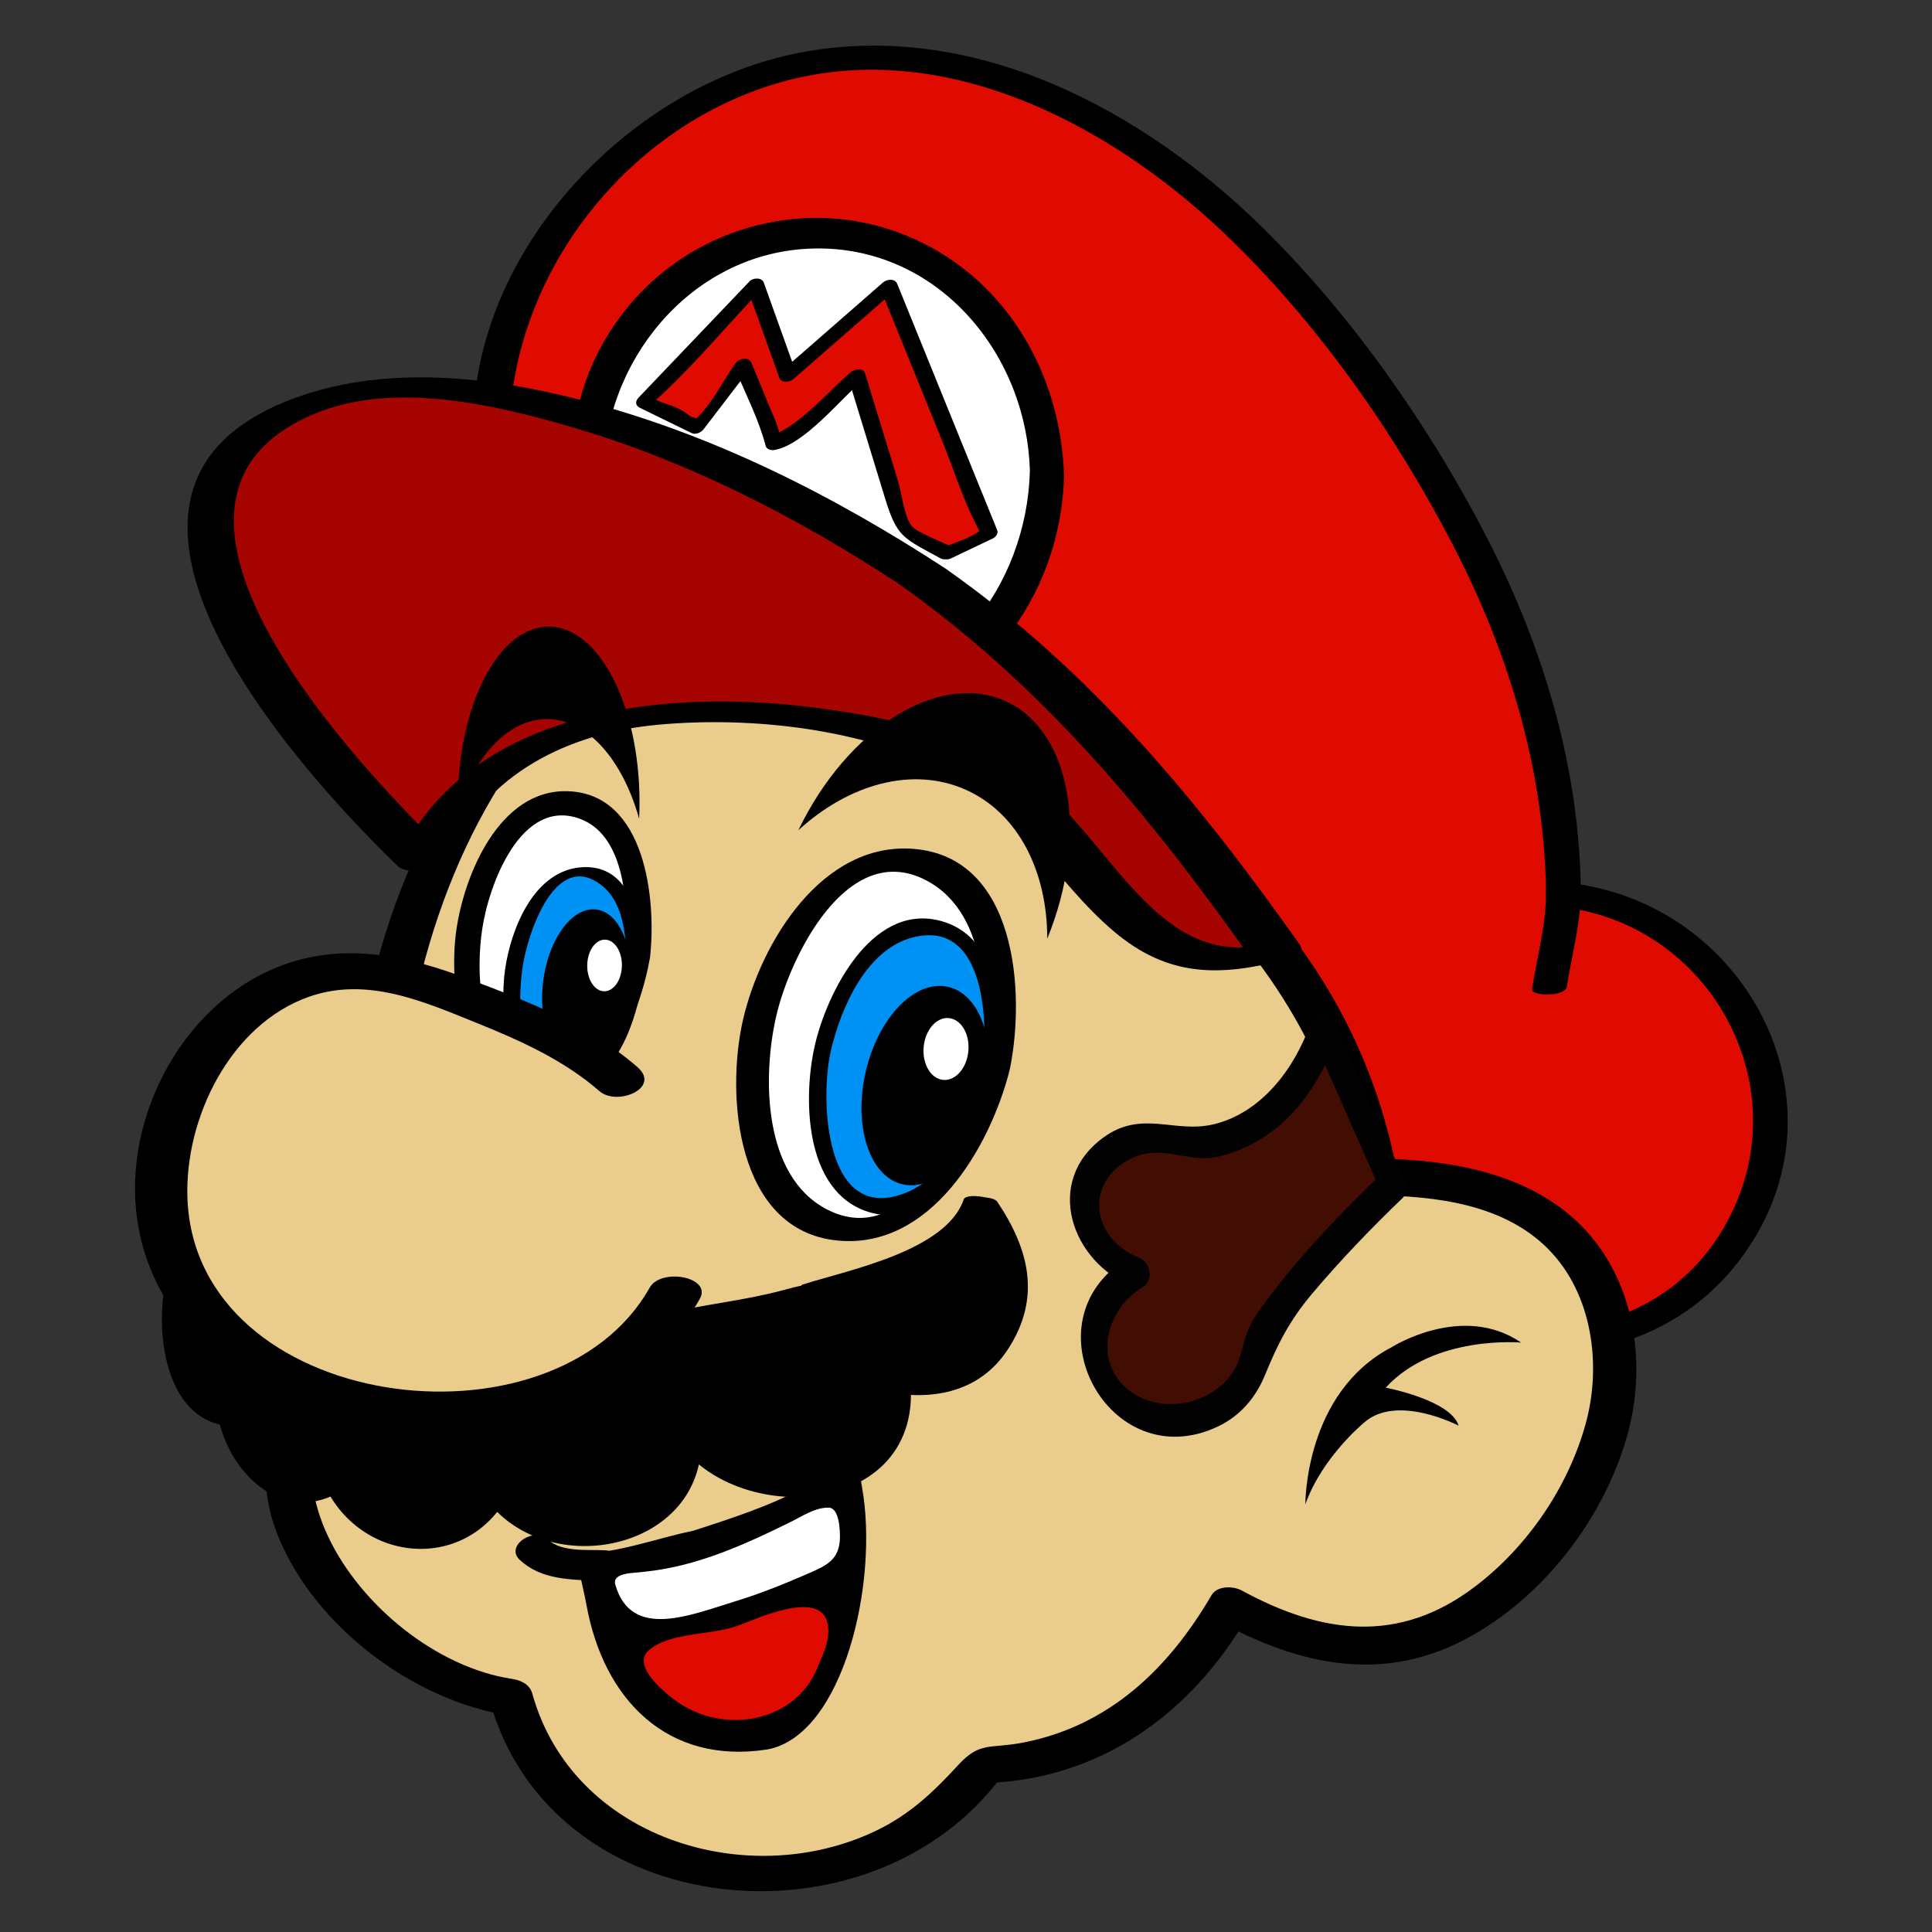 <?xml version="1.0" encoding="utf-8"?>
<!-- Generator: Adobe Illustrator 21.0.2, SVG Export Plug-In . SVG Version: 6.00 Build 0)  -->
<svg version="1.1" id="mario_x5F_head" xmlns="http://www.w3.org/2000/svg" xmlns:xlink="http://www.w3.org/1999/xlink" x="0px"
	 y="0px" width="200px" height="200px" viewBox="0 0 200 200" enable-background="new 0 0 200 200" xml:space="preserve">
<rect x="0" y="0" width="200" height="200" fill="#333333" stroke="none"/>
<g>
	<g id="hat">
		<g>
			<path fill="#E00B00" d="M161.846,92.63c0.084-15.494-6.089-33.79-18.233-50.349C119.578,4.985,87.464-1.366,68.425,13.259
				c-30.122,23.139-17.086,50.209,5.08,80.435c19.075,26.011,46.665,39.259,66.327,33.399c3.972,7.094,11.556,11.892,20.264,11.892
				c12.821,0,23.214-10.394,23.214-23.214C183.311,103.54,173.849,93.525,161.846,92.63z"/>
			<g>
				<path d="M163.646,92.474c-0.087-12.865-3.853-25.451-9.728-36.833c-5.943-11.513-13.921-22.933-23.171-32.04
					C118.26,11.308,100.745,1.992,82.778,5.456c-17.281,3.332-33.04,19.716-33.76,37.563c-0.419,10.371,3.709,20.478,8.58,29.423
					c5.973,10.969,13.332,21.802,21.791,31.012c14.757,16.068,38.276,31.154,61.026,24.805c-0.763-0.228-1.526-0.455-2.289-0.683
					c9.335,15.529,32.434,17.104,42.821,1.667c10.612-15.772-0.595-35.968-18.727-37.862c-1.971-0.206-3.12,2.249-0.748,2.497
					c15.165,1.584,24.549,17.889,17.761,31.745c-7.649,15.614-28.969,15.504-37.695,0.989c-0.457-0.76-1.495-0.905-2.289-0.683
					c-19.08,5.325-39.082-6.698-52.368-19.412c-8.649-8.277-15.68-18.234-21.973-28.375c-5.12-8.249-9.885-17.211-11.642-26.856
					c-3.339-18.337,9.091-37.139,26.872-42.572c16.966-5.184,34.462,3.898,46.541,15.385c9.61,9.138,17.756,20.748,23.826,32.509
					c5.786,11.209,9.456,23.51,9.542,36.178C160.058,94.446,163.657,94.18,163.646,92.474z"/>
			</g>
		</g>
		<g>
			<ellipse fill="#FFFFFF" cx="84.54" cy="49.042" rx="23.841" ry="24.924"/>
			<g>
				<path d="M106.612,48.763c-0.316,11.841-8.62,22.86-21.047,23.567C72.681,73.061,62.507,61.819,62.468,49.32
					c-0.037-11.828,8.888-22.884,21.047-23.567C96.62,25.018,106.278,36.275,106.612,48.763c0.053,1.982,3.594,2.667,3.538,0.558
					c-0.29-10.859-6.279-20.977-16.631-25.057c-9.874-3.891-21.25-0.944-28.151,7.069C50.075,49.09,64.853,79.329,88.865,75.214
					c12.604-2.16,20.953-13.461,21.285-25.894C110.202,47.328,106.668,46.64,106.612,48.763z"/>
			</g>
		</g>
		<g>
			<g>
				<path d="M160.04,92.278c0.037,3.447-0.921,6.733-1.445,10.114c-0.116,0.749,3.434,0.825,3.603-0.261
					c0.524-3.381,1.482-6.667,1.445-10.114C163.633,91.116,160.029,91.275,160.04,92.278L160.04,92.278z"/>
			</g>
		</g>
		<g>
			<path fill="#E00B00" d="M98.03,57.254l4.348-2.076L92.02,29.658l-10.486,9.158l-3.325-9.28l-11.49,12.039l5.352,2.614l4.859-6.35
				c0,0,3.197,7.693,3.197,8.059c0,0.366,8.568-6.96,8.568-6.96l4.86,15.874L98.03,57.254z"/>
			<g>
				<path d="M98.454,57.803c1.449-0.692,2.899-1.384,4.348-2.076c0.261-0.125,0.564-0.507,0.438-0.819
					c-3.453-8.507-6.905-17.014-10.358-25.52c-0.238-0.587-1.067-0.502-1.471-0.149c-3.495,3.053-6.991,6.105-10.486,9.158
					c0.49,0.05,0.981,0.099,1.471,0.149c-1.108-3.093-2.217-6.187-3.325-9.28c-0.204-0.57-1.108-0.529-1.471-0.149
					c-3.83,4.013-7.66,8.026-11.49,12.039c-0.369,0.387-0.361,0.82,0.143,1.066c1.784,0.871,3.568,1.742,5.352,2.614
					c0.397,0.194,0.974-0.063,1.218-0.383c1.62-2.117,3.239-4.233,4.859-6.35c-0.538,0.002-1.076,0.004-1.614,0.007
					c1.088,2.621,2.484,5.308,3.197,8.059c0.085,0.329,0.53,0.465,0.827,0.422c3.065-0.437,6.911-5.268,9.211-7.234
					c-0.49-0.05-0.981-0.099-1.471-0.149c1.269,4.146,2.538,8.292,3.808,12.438c1.223,3.996,1.882,4.057,5.747,6.166
					c0.732,0.4,2.18-0.628,1.284-1.117c-1.079-0.589-3.723-1.546-4.278-2.228c-0.805-0.989-1.046-3.417-1.413-4.616
					c-1.141-3.728-2.283-7.456-3.424-11.183c-0.19-0.619-1.098-0.467-1.471-0.149c-2.281,1.949-4.906,5.082-7.615,6.327
					c-0.049,0.023,0.546,1.212,0.086-0.458c-0.232-0.84-0.658-1.668-0.982-2.473c-0.585-1.452-1.182-2.9-1.783-4.347
					c-0.276-0.664-1.251-0.467-1.614,0.007c-1.25,1.634-2.99,5.273-4.764,6.225c1.485-0.798,0.648-0.17-0.265-0.935
					c-0.514-0.432-1.536-0.871-2.155-1.052c-0.454-0.133-1.275-0.449-1.626-0.794c0.662,0.652-0.425,1.256,0.416,0.498
					c3.922-3.537,7.385-7.738,11.034-11.561c-0.49-0.05-0.981-0.099-1.471-0.149c1.108,3.093,2.217,6.187,3.325,9.28
					c0.215,0.601,1.083,0.488,1.471,0.149c3.495-3.053,6.991-6.105,10.486-9.158c-0.49-0.05-0.981-0.099-1.471-0.149
					c2.154,5.306,4.307,10.613,6.461,15.919c1.119,2.758,2.044,5.748,3.407,8.395c0.69,1.34,0.228,0.866,0.494,0.594
					c-0.795,0.813-2.861,1.366-3.915,1.869C96.535,57.216,97.539,58.239,98.454,57.803z"/>
			</g>
		</g>
	</g>
	<g id="face_1_">
		<path fill="#EACD8C" d="M142.438,121.836C141.97,121.836,142.901,121.813,142.438,121.836
			c-5.16-29.207-25.569-35.228-53.155-64.75c-27.956,0-50.618,28.142-50.618,62.857c0,6.351,0.761,12.48,2.172,18.259
			c-5.065,1.869-8.951,5.34-10.551,10.061c-3.377,9.967,6.603,22.371,19.955,26.896c1.521,0.516,1.15,0.253,2.662,0.541
			c2.665,10.817,13.174,18.311,26.099,18.311c9.765,0,18.128-4.394,22.877-11.318c5.487,0.054,11.351-2.135,16.616-5.78
			c3.875-2.682,6.722-7.054,8.807-10.699c3.917,2.199,8.949,4.472,13.761,4.472c13.761-0.344,25.458-15.825,26.145-27.866
			C167.208,127.859,157.4,121.836,142.438,121.836z"/>
		<g>
			<path d="M142.555,119.936c-0.035-0.002-0.07-0.003-0.105-0.005c-0.078,1.267-0.156,2.534-0.234,3.801
				c0.069-0.002,0.138-0.003,0.207-0.005c-0.123-1.257-0.246-2.513-0.369-3.77c-0.034,0.003-0.068,0.007-0.101,0.01
				c0.897,0.499,1.794,0.999,2.69,1.498c-2.186-11.651-7.469-21.533-15.642-30.078c-10.015-10.471-21.775-19.164-32.058-29.381
				c-2.061-2.048-4.429-5.854-7.245-6.767c-2.145-0.695-6.136,0.254-8.271,0.64c-5.381,0.974-10.533,2.97-15.233,5.752
				c-10.632,6.293-18.597,16.407-23.526,27.632c-6.787,15.457-7.819,32.954-4.034,49.311c0.389-0.694,0.778-1.388,1.168-2.082
				c-9.386,3.814-15.033,12.736-10.968,22.635c3.828,9.32,14.07,16.988,23.953,18.475c-0.696-0.51-1.391-1.019-2.087-1.529
				c6.432,23.189,39.635,26.111,53.067,7.7c-0.668,0.274-1.336,0.548-2.004,0.822c12.08-0.323,21.48-7.121,27.426-17.3
				c-1.042,0.164-2.083,0.328-3.125,0.492c8.62,4.695,17.387,6.579,26.304,1.537c7.642-4.321,13.656-12.205,16.057-20.63
				c2.026-7.109,0.976-15.469-4.084-21.122C158.901,121.495,150.312,120.035,142.555,119.936c-2.831-0.036-3.099,3.764-0.234,3.801
				c6.257,0.08,13.333,0.885,17.968,5.582c4.575,4.635,5.535,12.028,3.851,18.097c-1.825,6.575-6.05,12.749-11.493,16.864
				c-7.826,5.917-15.762,4.91-24.108,0.365c-0.879-0.478-2.537-0.514-3.125,0.492c-4.425,7.575-10.544,13.507-19.468,15.248
				c-3.531,0.689-4.483-0.148-6.779,2.361c-2.561,2.799-5.064,5.15-8.545,6.804c-13.341,6.339-31.378,0.698-35.516-14.22
				c-0.27-0.972-1.175-1.392-2.087-1.529c-15.619-2.349-31.458-25.632-11.146-33.887c0.827-0.336,1.374-1.191,1.168-2.082
				c-6.784-29.318,4.599-70.853,38.16-77.978c1.537-0.326,3.269-0.749,4.847-0.73c2.924,0.037,3.526,1.313,5.577,3.4
				c3.293,3.35,6.69,6.595,10.159,9.761c5.761,5.258,11.769,10.235,17.536,15.485c10.605,9.654,18.225,20.103,20.915,34.438
				c0.223,1.188,1.678,1.601,2.69,1.498c0.034-0.003,0.068-0.007,0.101-0.01c2.503-0.255,2.076-3.831-0.369-3.77
				c-0.069,0.002-0.138,0.003-0.207,0.005c-2.791,0.07-3.134,3.659-0.234,3.801c0.035,0.002,0.07,0.003,0.105,0.005
				C145.162,123.876,145.41,120.076,142.555,119.936z"/>
		</g>
	</g>
	<g id="eye">
		<g>
			<path fill="#FFFFFF" d="M65.951,99.172c-1.159,8.059-5.988,13.945-10.787,13.145c-4.798-0.799-7.749-7.981-6.591-16.04
				c1.159-8.059,5.988-13.945,10.787-13.145C64.159,83.931,67.109,91.113,65.951,99.172z"/>
			<g>
				<path d="M64.61,99.238c-0.737,4.169-4.81,15.618-11.125,10.99c-3.963-2.905-4.214-9.646-3.572-14.017
					c0.677-4.612,4.011-13.676,10.097-11.458C65.136,86.621,65.088,94.937,64.61,99.238c-0.174,1.563,2.518,1.338,2.681-0.132
					c0.66-5.943-0.433-16.939-8.512-17.2c-7.102-0.229-10.747,8.707-11.547,14.437c-0.819,5.86,0.422,16.379,8.032,17.164
					c7.486,0.772,11.006-8.629,12.027-14.401C67.562,97.574,64.865,97.794,64.61,99.238z"/>
			</g>
		</g>
		<g>
			<path fill="#0091F4" d="M65.515,102.298c-0.879,6.118-4.357,10.616-7.769,10.048c-3.411-0.567-5.463-5.988-4.584-12.105
				c0.879-6.118,4.357-10.617,7.768-10.049C64.342,90.76,66.394,96.18,65.515,102.298z"/>
			<g>
				<path d="M64.643,102.375c-0.608,3.337-3.392,12.468-8.339,8.438c-2.769-2.256-2.654-7.58-2.206-10.69
					c0.487-3.382,3.388-12.38,8.276-8.398c2.812,2.291,2.588,7.592,2.255,10.749c-0.039,0.372,1.71,0.231,1.771-0.352
					c0.435-4.121-0.003-12.63-6.044-12.353c-5.076,0.233-7.47,6.405-8.073,10.599c-0.593,4.129,0.041,12.558,5.928,12.405
					c5.207-0.135,7.414-6.376,8.176-10.553C66.487,101.675,64.73,101.894,64.643,102.375z"/>
			</g>
		</g>
		<path d="M65.138,102.807c-0.627,4.364-3.123,7.57-5.575,7.162c-2.451-0.408-3.93-4.277-3.303-8.64
			c0.628-4.364,3.124-7.57,5.575-7.162C64.287,94.575,65.765,98.443,65.138,102.807z"/>
		
			<ellipse transform="matrix(0.017 -1 1 0.017 -38.411 160.803)" fill="#FFFFFF" cx="62.558" cy="99.932" rx="2.672" ry="1.795"/>
	</g>
	<g id="eye_1_">
		<g>
			
				<ellipse transform="matrix(0.225 -0.974 0.974 0.225 -35.097 172.167)" fill="#FFFFFF" cx="90.719" cy="108.154" rx="19.379" ry="12.419"/>
			<g>
				<path d="M101.16,110.982c-1.565,6.049-7.236,18.512-15.554,14.215c-6.668-3.445-6.674-13.808-5.258-19.979
					c1.404-6.122,7.321-18.325,15.484-14.108c6.833,3.53,6.533,13.875,5.254,20.187c-0.308,1.521,3.177,0.736,3.466-0.689
					c1.599-7.887,0.692-21.877-9.968-22.732c-9.508-0.763-15.825,9.73-17.661,17.666c-1.815,7.845-0.716,21.814,9.729,22.873
					c9.646,0.978,15.787-9.611,17.826-17.491C104.956,109.075,101.511,109.623,101.16,110.982z"/>
			</g>
		</g>
		<g>
			
				<ellipse transform="matrix(0.225 -0.974 0.974 0.225 -34.986 176.871)" fill="#0091F4" cx="93.731" cy="110.437" rx="14.71" ry="8.796"/>
			<g>
				<path d="M101.528,112.015c-1.131,4.259-3.282,9.639-7.718,11.443c-8.5,3.456-8.934-9.745-7.812-14.634
					c1.005-4.376,3.635-10.545,8.511-11.787c8.056-2.051,7.892,10.479,6.974,15.184c-0.193,0.989,1.417,1.52,1.637,0.396
					c1.068-5.472,1.154-15.69-6.001-17.351c-6.981-1.62-11.509,7.544-12.753,12.887c-1.257,5.398-1.143,15.184,5.49,17.289
					c7.206,2.287,11.787-7.224,13.22-12.619C103.325,111.881,101.81,110.954,101.528,112.015z"/>
			</g>
		</g>
		<ellipse transform="matrix(0.225 -0.974 0.974 0.225 -35.242 180.458)" cx="95.859" cy="112.39" rx="10.492" ry="6.345"/>
		
			<ellipse transform="matrix(0.089 -0.996 0.996 0.089 -18.977 196.494)" fill="#FFFFFF" cx="97.961" cy="108.624" rx="3.212" ry="2.323"/>
	</g>
	<g>
		<path fill="#420E04" d="M144.141,122.731l-7.104-16.135c-2.698,8.87-10.324,12.087-13.408,11.65
			c-1.046-0.445-2.215-0.695-3.449-0.695c-4.458,0-8.072,3.252-8.072,7.262c0,3.199,2.3,5.912,5.492,6.88
			c-2.737,1.352-4.608,4.066-4.608,7.195c0,4.477,3.827,8.108,8.549,8.108c4.573,0,8.309-3.406,8.539-7.689
			C132.631,133.75,144.141,122.731,144.141,122.731z"/>
		<g>
			<path fill="#020202" d="M145.354,122.135c-2.368-5.378-4.736-10.756-7.104-16.135c-0.542-1.232-2.139-1.377-2.596-0.054
				c-1.581,4.569-4.993,9.198-9.946,10.423c-4.112,1.017-7.466-1.532-11.472,1.375c-6.272,4.552-3.33,12.923,3.032,15.441
				c-0.137-1.002-0.275-2.004-0.412-3.007c-10.892,6.437-2.063,22.881,9.247,17.48c2.272-1.085,3.877-2.958,4.824-5.258
				c1.376-3.347,2.569-5.717,4.973-8.559c2.904-3.433,6.04-6.693,9.282-9.809c1.241-1.193-0.716-3.915-2.079-2.604
				c-4.071,3.913-8.077,8.032-11.485,12.54c-0.775,1.024-1.622,2.075-2.202,3.222c-0.757,1.497-0.806,3.216-1.67,4.657
				c-1.904,3.177-6.515,4.442-9.8,2.75c-4.994-2.573-3.899-8.851,0.399-11.391c1.117-0.66,0.728-2.556-0.412-3.007
				c-4.989-1.974-5.621-7.698-1.082-10.144c2.66-1.434,4.719-0.345,7.364-0.164c1.496,0.102,3.054-0.399,4.406-0.987
				c4.975-2.165,8.078-6.681,9.801-11.66c-0.865-0.018-1.731-0.036-2.596-0.054c2.368,5.378,4.736,10.756,7.104,16.135
				C143.785,125.271,146.204,124.066,145.354,122.135z"/>
		</g>
	</g>
	<path id="ear" d="M135.132,155.723c0,0-0.116-11.561,8.965-16.28c0,0,7.274-4.618,13.371-0.459c0,0-9.022-0.819-14.018,4.666
		c0,0,6.729,1.276,7.544,3.935c0,0-6.346-3.319-9.75-0.346C141.243,147.24,136.87,150.805,135.132,155.723z"/>
	<g id="mustache">
		<path d="M101.517,124.356c-0.58,3.303-9.077,6.538-16.863,8.983c0,0.011-0.001,0.023-0.001,0.035c0,0.043,0.003,0.085,0.003,0.128
			c-0.095-0.028-0.194-0.049-0.29-0.076c-0.783,0.241-1.585,0.468-2.407,0.677c-2.665,0.677-6.943,1.671-9.329,1.867
			c-4.368,0.354-7.424,2.716-12.1,2.716c-4.102,0-7.646,2.442-9.327,5.985c-1.433-3.542-4.453-5.985-7.949-5.985
			c-2.15,0-4.12,0.925-5.652,2.461c-0.882-4.301-3.489-7.418-6.569-7.418c-0.878,0-1.717,0.255-2.489,0.717
			c-0.46-4.854-2.473-8.509-4.886-8.509c-2.753,0-4.986,4.757-4.986,10.626c0,5.868,2.232,10.625,4.986,10.625
			c0.243,0,0.482-0.04,0.716-0.111c0.78,4.548,3.466,7.902,6.66,7.902c1.471,0,2.833-0.713,3.952-1.925
			c1.259,4.021,4.486,6.883,8.269,6.883c3.495,0,6.516-2.442,7.949-5.985c1.681,3.542,5.26,5.624,9.362,5.624
			c5.725,0,10.331-4.396,10.331-10.264c0-0.745-0.076-1.472-0.218-2.174c1.451,4.344,5.674,7.488,10.66,7.488
			c6.185,0,11.199-4.836,11.199-10.803c0-0.02-0.001-0.04-0.002-0.06c0.677,0.154,1.377,0.237,2.097,0.237
			c5.51,0,9.518-4.775,9.978-10.625C104.859,130.186,104.705,128.961,101.517,124.356z"/>
		<g>
			<path d="M99.755,124.184c-1.826,5.322-11.944,7.286-16.6,8.774c-0.129,0.023-0.217,0.093-0.263,0.208
				c-0.002,0.054-0.001,0.109,0.002,0.163c0.897-0.046,1.794-0.092,2.691-0.138c-1.701-0.442-2.849-0.079-4.516,0.368
				c-4.063,1.088-8.203,1.475-12.267,2.427c-2.41,0.564-4.625,1.486-7.081,1.885c-1.746,0.283-3.614,0.301-5.328,0.782
				c-3.148,0.884-5.403,3.035-6.953,5.846c1.158,0.072,2.316,0.144,3.474,0.216c-3.165-6.616-11.303-8.649-17-3.856
				c1.15,0.153,2.3,0.307,3.45,0.46c-1.528-5.803-6.277-9.922-12.32-7.253c1.087,0.184,2.175,0.368,3.262,0.552
				c-0.472-3.537-1.403-7.934-5.349-8.946c-2.757-0.708-4.847,0.231-6.297,2.675c-3.515,5.922-2.67,20.663,6.928,19.177
				c-0.992-0.206-1.985-0.412-2.977-0.618c1.48,6.613,8.022,11.68,14.062,6.437c-1.15-0.153-2.3-0.307-3.45-0.46
				c3.438,9.075,15.404,10.314,19.743,1.242c-1.158-0.072-2.316-0.144-3.474-0.216c5.942,10.641,24.985,6.817,22.949-6.6
				c-1.158-0.072-2.316-0.144-3.474-0.216c4.507,11.042,25.738,10.91,25.331-3.16c-0.758,0.075-1.516,0.15-2.274,0.225
				c4.776,0.816,9.45-0.129,12.286-4.435c3.536-5.368,2.205-10.446-1.079-15.324c-0.501-0.744-3.664-0.445-3.423-0.087
				c2.098,3.116,3.487,5.736,2.956,9.553c-0.631,4.542-4.128,10.453-9.716,9.498c-0.161-0.028-2.29-0.309-2.274,0.225
				c0.095,3.295-1.615,6.451-4.205,8.416c-5.697,4.322-11.886,0.791-14.179-4.825c-0.255-0.624-3.546-0.688-3.474-0.215
				c1.387,9.137-10.078,17.638-16.001,7.031c-0.328-0.588-3.152-0.888-3.474-0.215c-1.026,2.146-2.667,4.674-5.17,5.339
				c-4.074,1.084-6.444-3.047-7.523-5.894c-0.286-0.754-2.894-0.943-3.45-0.46c-4.008,3.479-6.454-2.353-7.162-5.517
				c-0.175-0.781-2.407-0.707-2.977-0.618c-0.693,0.107-2.404-6.146-2.47-6.538c-0.449-2.67-0.357-5.608,0.302-8.241
				c0.32-1.276,1.514-5.335,2.985-4.958c2.013,0.516,2.617,5.967,2.805,7.381c0.106,0.793,2.757,0.775,3.262,0.552
				c3.583-1.582,5.279,4.183,5.796,6.149c0.206,0.781,2.929,0.898,3.45,0.46c4.252-3.577,8.2-0.994,10.202,3.193
				c0.3,0.628,3.125,0.849,3.474,0.215c3.382-6.135,10.606-5.679,16.649-7.477c3.103-0.923,6.356-1.175,9.52-1.859
				c0.806-0.174,1.609-0.362,2.41-0.554c0.746-0.179,4.564-0.522,2.184-1.14c0.272,0.071,2.706,0.477,2.691-0.138
				c-0.007-0.291,9.896-3.648,10.963-4.17c2.273-1.111,5.024-2.427,5.898-4.975C103.423,124.112,100.036,123.364,99.755,124.184z"/>
		</g>
	</g>
	<g id="nose">
		<path fill="#EACD8C" d="M69.85,133.877c-4.214,8.237-15.575,12.235-26.851,11.791c-14.803-0.583-26.792-10.358-26.295-22.956
			c0.497-12.598,10.559-26.122,26.657-21.174c9.829,3.544,16.509,6.359,20.66,10.171"/>
		<g>
			<path d="M67.256,133.296c-9.971,17.692-47.03,12.854-47.852-9.244c-0.308-8.285,4.445-18.035,12.627-20.883
				c6.023-2.097,11.896,0.534,17.461,2.785c4.48,1.812,8.896,3.809,12.571,7.007c1.814,1.579,6.424-0.322,3.916-2.505
				c-5.044-4.39-11.475-6.857-17.659-9.181c-5.965-2.242-12.099-3.639-18.344-1.611c-10.66,3.461-17.373,15.734-15.763,26.648
				c3.72,25.21,46.691,28.624,58.232,8.146C73.732,132.174,68.428,131.217,67.256,133.296L67.256,133.296z"/>
		</g>
	</g>
	<path d="M88.423,149.732c-3.201,3.879-7.616,5.87-16.767,8.76c-3.277,0.626-8.188,2.469-11.8,2.288
		c-0.093,1.678,0.528,3.532,0.843,5.298c1.762,9.871,8.398,16.616,18.698,15.03c7.873-1.405,11.604-17.261,9.842-27.131
		C89.046,152.897,88.726,150.589,88.423,149.732z"/>
	<g id="mouth">
		<path fill="#E00B00" d="M74.758,177.966c-1.645-0.212-3.277-0.818-4.72-1.848c-1.254-0.895-4.669-3.692-2.896-5.259
			c2.183-1.927,6.435-1.548,9.209-2.556c1.914-0.695,8.313-3.705,9.268-0.444c0.48,1.639-0.472,3.559-1.129,5.07
			C82.87,176.654,78.775,178.484,74.758,177.966z"/>
		<path fill="#FFFFFF" d="M67.949,162.547c4.9-0.719,9.43-2.8,13.844-4.965c1.216-0.597,2.605-1.553,4.008-1.51
			c1.099,0.033,1.164,2.41,1.147,3.142c-0.051,2.205-1.34,2.83-3.131,3.612c-2.364,1.032-5.054,2.133-7.522,2.884
			c-4.759,1.451-10.949,4.126-12.602-1.68c-0.302-1.06,1.378-1.17,2.018-1.225C66.463,162.742,67.209,162.656,67.949,162.547z"/>
		<g>
			<g>
				<path d="M62.689,160.49c-1.845-0.109-4.533,0.238-6.002-1.133c-1.437-1.341-4.424,0.68-2.891,2.111
					c2.289,2.136,5.318,2.027,8.252,2.201C64.123,163.792,65.035,160.629,62.689,160.49L62.689,160.49z"/>
			</g>
		</g>
	</g>
	<g id="hat_1_">
		<path fill="#A50400" d="M95.402,59.606C64.606,39.222,32.506,34.097,23.704,48.159c-6.238,9.966,3.696,25.212,20.018,40.797
			c6.102-14.006,24.382-17.927,45.514-13.546c14.81,3.07,17.7,7.947,27.272,19.145c7.044,6.322,9.934,5.419,15.533,3.973
			C119.578,80.829,111.09,70.534,95.402,59.606z"/>
		<g>
			<path d="M97.929,58.889c-11.704-7.642-24.327-14.026-37.92-17.513c-9.271-2.378-19.714-3.562-28.946-0.365
				C4.534,50.2,30.095,78.957,41.195,89.673c0.988,0.954,4.561,0.36,5.147-0.897c4.086-8.76,12.482-12.899,21.824-13.756
				c9.669-0.887,21.346,0.417,30.058,4.972c7.376,3.856,10.97,11.271,17.112,16.45c5.562,4.69,10.855,4.669,17.583,2.935
				c0.548-0.141,2.236-0.732,1.648-1.565C124.057,82.928,112.925,69.453,97.929,58.889c-1.312-0.924-5.953,0.8-5.054,1.433
				c14.996,10.564,26.129,24.039,36.639,38.923c0.549-0.522,1.099-1.043,1.648-1.565c-10.589,2.729-15.779-9.463-22.608-15.457
				c-6.613-5.805-15.439-7.819-23.957-8.939c-15.436-2.029-36.033-0.147-43.495,15.853c1.716-0.299,3.431-0.598,5.147-0.897
				C37.714,80,10.693,51.978,32.557,42.838c8.136-3.401,18.514-0.992,26.599,1.365c12.011,3.5,23.276,9.302,33.719,16.12
				C94.223,61.203,98.804,59.46,97.929,58.889z"/>
		</g>
	</g>
	<g id="eyebrows">
		<path d="M56.619,74.437c4.203,0,7.834,4.213,9.542,10.317c0.027-0.558,0.042-1.123,0.042-1.695c0-10.049-4.21-18.195-9.403-18.195
			c-5.193,0-9.403,8.146-9.403,18.195c0,0.211,0.005,0.419,0.008,0.628C49.222,78.166,52.666,74.437,56.619,74.437z"/>
		<path d="M100.008,81.769c5.412,2.434,8.405,8.438,8.404,15.4c4.352-10.665,2.507-21.517-4.34-24.597
			c-6.913-3.109-16.367,2.853-21.424,13.369C87.899,81.143,94.504,79.293,100.008,81.769z"/>
	</g>
</g>
</svg>
